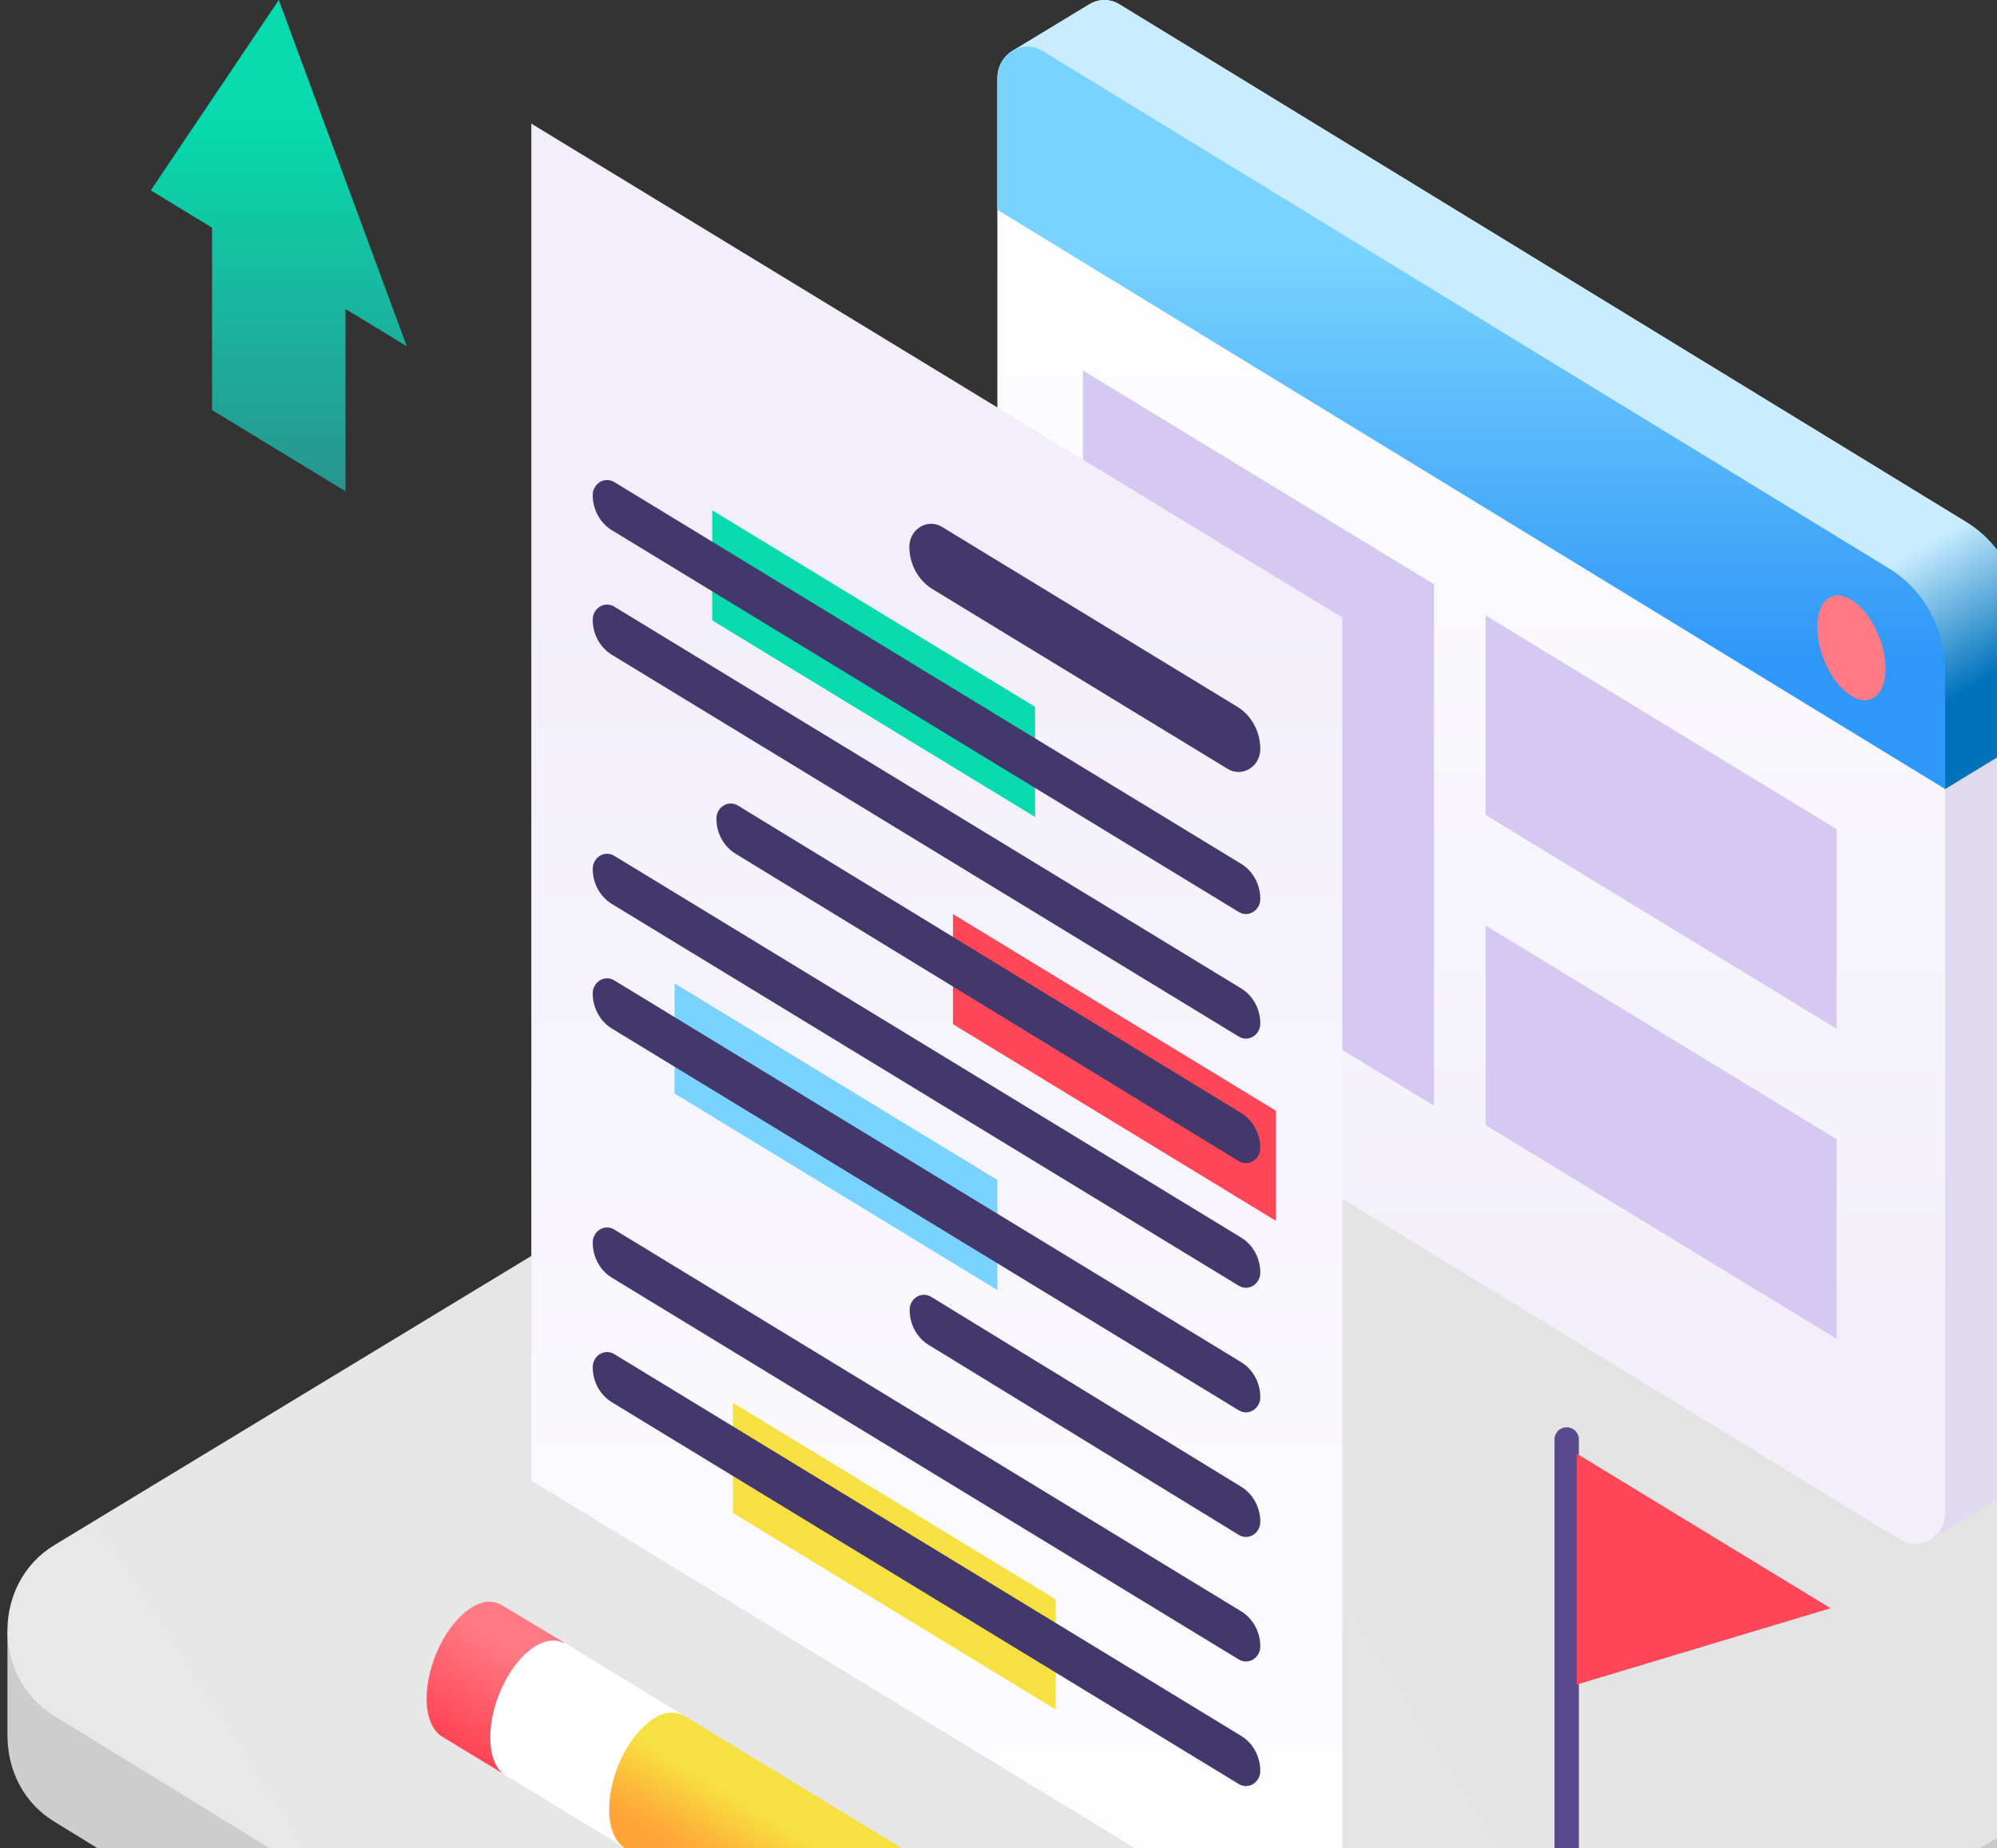 <svg width="229" height="212" viewBox="0 0 229 212" fill="none" xmlns="http://www.w3.org/2000/svg">
<rect x="0" y="0" width="229" height="212" fill="#333333" stroke="none"/>
<path d="M250.854 191.016V203.135C250.854 206.941 249.068 210.747 245.498 212.922L144.112 274.4C134.429 280.299 122.497 280.299 112.812 274.4L6.209 208.927C2.701 206.791 0.925 203.079 0.865 199.339L0.854 199.336V187.051L250.854 191.016Z" fill="url(#paint0_linear_2039_1826)"/>
<path d="M245.498 200.803L144.112 262.281C134.429 268.18 122.497 268.18 112.812 262.281L6.209 196.809C-0.932 192.46 -0.932 181.584 6.209 177.236L107.595 115.757C117.278 109.858 129.21 109.858 138.895 115.757L245.498 181.23C252.639 185.58 252.639 196.453 245.498 200.803Z" fill="url(#paint1_linear_2039_1826)"/>
<path d="M225.43 59.852L128.359 0.49C127.223 -0.202 125.949 -0.119 124.948 0.475L124.946 0.471L124.918 0.488L124.911 0.494L116.166 5.798L123.192 17.238V100.109C123.192 104.971 125.65 109.461 129.641 111.893L212.4 162.503L221.128 176.716L230.057 171.309L230.051 171.302C231.108 170.704 231.879 169.552 231.879 168.107V71.636C231.877 66.774 229.419 62.282 225.43 59.852Z" fill="#DFDAEF"/>
<path d="M119.538 5.833L216.609 65.194C220.6 67.624 223.058 72.117 223.058 76.977V173.448C223.058 176.245 220.187 177.994 217.889 176.596L120.818 117.234C116.827 114.804 114.369 110.312 114.369 105.45V8.979C114.371 6.183 117.242 4.434 119.538 5.833Z" fill="url(#paint2_linear_2039_1826)"/>
<path d="M164.439 67.014V126.825L124.184 102.304V42.493L164.439 67.014Z" fill="#D5C9F1"/>
<path d="M210.611 95.107V117.999L170.355 93.478V70.586L210.611 95.107Z" fill="#D5C9F1"/>
<path d="M210.611 130.673V153.565L170.355 129.045V106.152L210.611 130.673Z" fill="#D5C9F1"/>
<path d="M231.877 71.636C231.877 66.774 229.419 62.284 225.428 59.852L128.357 0.49C127.221 -0.202 125.947 -0.119 124.946 0.475L124.944 0.471L124.916 0.488L124.909 0.494L116.164 5.798L223.058 90.503L231.877 85.131V71.636Z" fill="url(#paint3_linear_2039_1826)"/>
<path d="M119.538 5.833L216.609 65.194C220.6 67.624 223.058 72.117 223.058 76.977V90.501L114.371 24.064V8.981C114.371 6.183 117.242 4.434 119.538 5.833Z" fill="url(#paint4_linear_2039_1826)"/>
<path d="M216.219 76.697C216.219 79.74 214.465 81.137 212.304 79.82C210.141 78.502 208.389 74.969 208.389 71.926C208.389 68.883 210.142 67.486 212.304 68.803C214.465 70.121 216.219 73.654 216.219 76.697Z" fill="#FF7A85"/>
<path d="M153.919 70.825L60.928 14.18V169.826L153.919 226.47V70.825Z" fill="url(#paint5_linear_2039_1826)"/>
<path d="M118.695 81.076V93.707L81.676 71.157V58.526L118.695 81.076Z" fill="#06DAAE"/>
<path d="M146.294 127.389V140.02L109.275 117.47V104.839L146.294 127.389Z" fill="#FF4757"/>
<path d="M114.37 135.338V147.969L77.352 125.419V112.788L114.37 135.338Z" fill="#79D3FE"/>
<path d="M121.066 183.449V196.078L84.047 173.529V160.897L121.066 183.449Z" fill="#F7E041"/>
<path d="M141.859 81.047L108.019 60.433C106.358 59.422 104.279 60.686 104.279 62.712C104.279 64.718 105.294 66.572 106.94 67.576L140.78 88.19C142.442 89.201 144.52 87.937 144.52 85.911C144.52 83.903 143.506 82.049 141.859 81.047Z" fill="#43386B"/>
<path d="M142.318 99.075L70.436 55.29C69.339 54.623 67.969 55.458 67.969 56.794C67.969 58.454 68.808 59.989 70.171 60.818L142.053 104.603C143.15 105.27 144.52 104.435 144.52 103.099C144.52 101.441 143.681 99.906 142.318 99.075Z" fill="#43386B"/>
<path d="M142.318 113.364L70.436 69.579C69.339 68.912 67.969 69.747 67.969 71.084C67.969 72.743 68.808 74.278 70.171 75.107L142.053 118.892C143.15 119.559 144.52 118.724 144.52 117.39C144.52 115.73 143.681 114.195 142.318 113.364Z" fill="#43386B"/>
<path d="M142.319 127.655L84.62 92.396C83.522 91.729 82.152 92.563 82.152 93.9C82.152 95.559 82.991 97.095 84.354 97.924L142.053 133.182C143.15 133.85 144.52 133.015 144.52 131.678C144.52 130.019 143.681 128.484 142.319 127.655Z" fill="#43386B"/>
<path d="M142.318 141.943L70.436 98.159C69.339 97.491 67.969 98.326 67.969 99.663C67.969 101.322 68.808 102.857 70.171 103.686L142.053 147.471C143.15 148.138 144.52 147.303 144.52 145.967C144.52 144.307 143.681 142.772 142.318 141.943Z" fill="#43386B"/>
<path d="M142.318 156.232L70.436 112.448C69.339 111.78 67.969 112.615 67.969 113.952C67.969 115.611 68.808 117.146 70.171 117.975L142.053 161.76C143.15 162.427 144.52 161.592 144.52 160.256C144.52 158.596 143.681 157.061 142.318 156.232Z" fill="#43386B"/>
<path d="M142.318 170.52L106.778 148.745C105.681 148.077 104.311 148.912 104.311 150.249C104.311 151.908 105.15 153.443 106.512 154.272L142.052 176.048C143.15 176.715 144.52 175.88 144.52 174.544C144.52 172.884 143.681 171.349 142.318 170.52Z" fill="#43386B"/>
<path d="M142.318 184.809L70.436 141.025C69.339 140.357 67.969 141.192 67.969 142.529C67.969 144.188 68.808 145.724 70.171 146.552L142.053 190.337C143.15 191.004 144.52 190.17 144.52 188.835C144.52 187.173 143.681 185.64 142.318 184.809Z" fill="#43386B"/>
<path d="M142.318 199.098L70.436 155.314C69.339 154.647 67.969 155.481 67.969 156.816C67.969 158.476 68.808 160.011 70.171 160.839L142.053 204.624C143.15 205.291 144.52 204.457 144.52 203.12C144.52 201.462 143.681 199.929 142.318 199.098Z" fill="#43386B"/>
<path d="M179.656 213.333V165.103" stroke="url(#paint6_linear_2039_1826)" stroke-width="2.795" stroke-miterlimit="10" stroke-linecap="round"/>
<path d="M180.805 166.726L209.918 184.46L180.805 193.219V166.726Z" fill="#FF4757"/>
<path d="M17.291 21.836L31.968 0L46.648 39.716L39.618 35.436V56.351L24.319 47.032V26.116L17.291 21.836Z" fill="url(#paint7_linear_2039_1826)"/>
<path d="M57.589 184.131L57.584 184.143C56.664 183.534 55.456 183.538 54.117 184.353C51.249 186.1 48.924 190.787 48.924 194.823C48.924 197.157 49.717 198.729 50.928 199.329L57.967 203.609L64.654 188.373L57.589 184.131Z" fill="url(#paint8_linear_2039_1826)"/>
<path d="M78.254 196.675L64.652 188.373L64.619 188.449C63.734 188.003 62.629 188.064 61.414 188.803C58.546 190.55 56.221 195.237 56.221 199.272C56.221 201.726 57.087 203.358 58.408 203.88L71.42 211.806L78.254 196.675Z" fill="white"/>
<path d="M78.255 196.675L78.242 196.704C77.359 196.265 76.258 196.327 75.047 197.064C72.179 198.812 69.853 203.499 69.853 207.534C69.853 209.583 70.457 211.061 71.423 211.799L71.421 211.805L158.812 264.969L165.796 249.916L78.255 196.675Z" fill="url(#paint9_linear_2039_1826)"/>
<defs>
<linearGradient id="paint0_linear_2039_1826" x1="144.599" y1="232.939" x2="116.456" y2="232.939" gradientUnits="userSpaceOnUse">
<stop stop-color="#C9C9C9"/>
<stop offset="0.436" stop-color="#E3E3E3"/>
<stop offset="1" stop-color="#CDCDCD"/>
</linearGradient>
<linearGradient id="paint1_linear_2039_1826" x1="194.56" y1="140.239" x2="32.657" y2="243.508" gradientUnits="userSpaceOnUse">
<stop stop-color="#E3E3E3"/>
<stop offset="1" stop-color="#E8E8E8"/>
</linearGradient>
<linearGradient id="paint2_linear_2039_1826" x1="168.715" y1="151.515" x2="168.715" y2="17.67" gradientUnits="userSpaceOnUse">
<stop stop-color="#F2EFFA"/>
<stop offset="1" stop-color="white"/>
</linearGradient>
<linearGradient id="paint3_linear_2039_1826" x1="204.255" y1="92.141" x2="195.497" y2="77.765" gradientUnits="userSpaceOnUse">
<stop stop-color="#0072BC"/>
<stop offset="1" stop-color="#C9EDFF"/>
</linearGradient>
<linearGradient id="paint4_linear_2039_1826" x1="168.715" y1="75.577" x2="168.715" y2="28.582" gradientUnits="userSpaceOnUse">
<stop stop-color="#2F97F7"/>
<stop offset="1" stop-color="#79D3FE"/>
</linearGradient>
<linearGradient id="paint5_linear_2039_1826" x1="107.423" y1="67.941" x2="107.423" y2="232.3" gradientUnits="userSpaceOnUse">
<stop stop-color="#F2EFFA"/>
<stop offset="1" stop-color="white"/>
</linearGradient>
<linearGradient id="paint6_linear_2039_1826" x1="-nan" y1="-nan" x2="-nan" y2="-nan" gradientUnits="userSpaceOnUse">
<stop stop-color="#594A8E"/>
<stop offset="1" stop-color="#7662BD"/>
</linearGradient>
<linearGradient id="paint7_linear_2039_1826" x1="31.969" y1="70.055" x2="31.969" y2="14.052" gradientUnits="userSpaceOnUse">
<stop offset="0.032" stop-color="#2F878A"/>
<stop offset="0.263" stop-color="#289690"/>
<stop offset="0.704" stop-color="#15BDA1"/>
<stop offset="1" stop-color="#06DAAE"/>
</linearGradient>
<linearGradient id="paint8_linear_2039_1826" x1="52.429" y1="199.4" x2="58.703" y2="189.1" gradientUnits="userSpaceOnUse">
<stop stop-color="#FF4757"/>
<stop offset="1" stop-color="#FF7A85"/>
</linearGradient>
<linearGradient id="paint9_linear_2039_1826" x1="114.377" y1="234.498" x2="118.802" y2="227.234" gradientUnits="userSpaceOnUse">
<stop stop-color="#FFA538"/>
<stop offset="0.317" stop-color="#FDB43A"/>
<stop offset="0.922" stop-color="#F8DB40"/>
<stop offset="1" stop-color="#F7E041"/>
</linearGradient>
</defs>
</svg>
